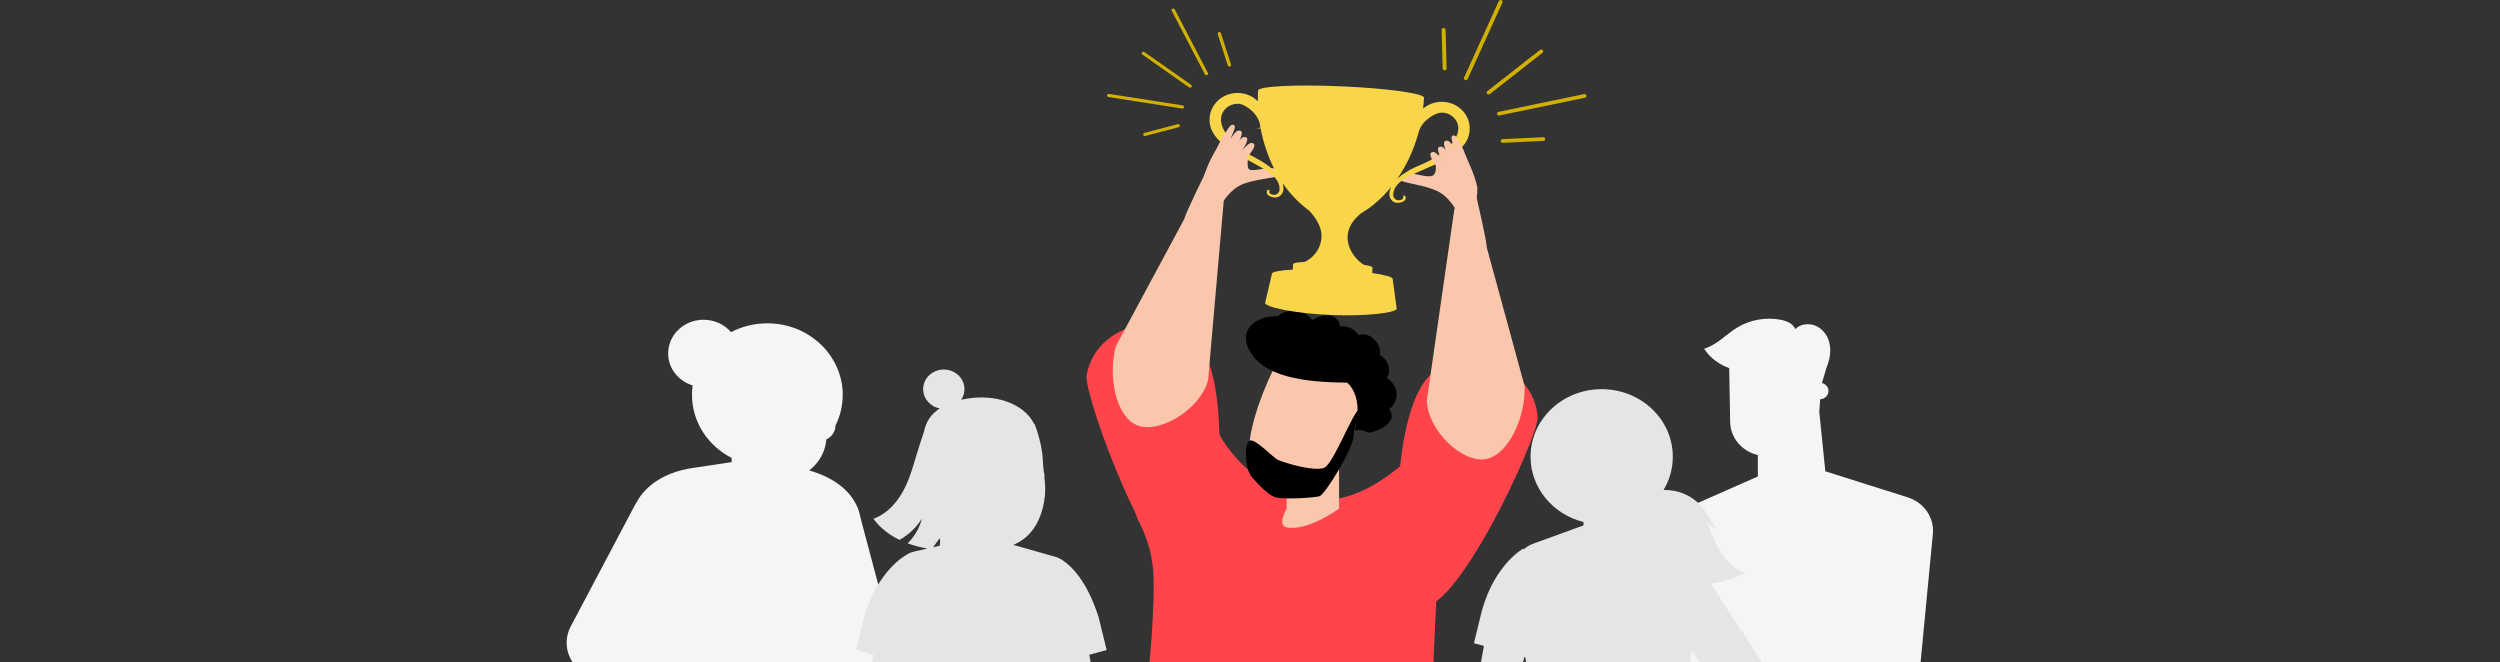 <svg width="1200" height="318" viewBox="0 0 1200 318" fill="none" xmlns="http://www.w3.org/2000/svg">
<rect x="0" y="0" width="1200" height="318" fill="#333333" stroke="none"/>
<g clip-path="url(#clip0_1643_13845)">
<path fill-rule="evenodd" clip-rule="evenodd" d="M427.709 303.718C422.837 285.388 417.965 267.056 413.092 248.725C412.844 247.278 412.471 245.896 411.989 244.572C411.905 244.255 411.82 243.938 411.736 243.621C411.758 243.705 411.754 243.811 411.744 243.92C408.176 234.963 399.388 228.939 388.426 225.814C390.297 224.361 391.919 222.629 393.22 220.681C395.14 217.816 396.359 214.489 396.655 210.916C396.661 210.91 396.667 210.903 396.672 210.896C399.248 209.685 401.024 207.172 401.029 204.258C403.258 199.798 404.507 194.81 404.507 189.545C404.507 170.571 388.31 155.189 368.329 155.189C362.01 155.189 356.07 156.729 350.901 159.434C347.782 155.802 343.035 153.482 337.716 153.482C328.323 153.482 320.709 160.713 320.709 169.633C320.709 176.814 325.644 182.897 332.468 184.997C332.261 186.486 332.152 188.004 332.152 189.545C332.152 202.63 339.855 214.005 351.188 219.807V221.821L332.729 224.601C320.206 226.359 309.937 232.371 305.297 241.625L305.258 241.5L273.975 300.638C269.741 308.641 272.511 318.387 280.411 323.28C285.6 326.495 291.923 326.941 297.357 324.902L294.791 359.834H305.242H405.636L408.137 325.779C409.463 326.323 410.952 326.587 412.224 326.664C417.377 326.975 422.631 324.891 426.019 321.191C432.238 314.402 429.721 311.289 427.709 303.718Z" fill="#F5F5F5"/>
<path fill-rule="evenodd" clip-rule="evenodd" d="M451.094 258.284C451.281 259.503 451.27 260.742 451.075 261.959L447.894 262.678C448.992 261.237 449.986 259.703 451.094 258.284ZM522.86 314.276L531.193 312.009L527.322 296.219C521.697 278.578 514.053 271.537 510.022 268.914C509.283 268.376 508.46 267.929 507.564 267.597C507.373 267.521 507.27 267.49 507.27 267.49L507.269 267.499C507.111 267.446 506.957 267.388 506.795 267.342L488.913 262.26L486.372 261.538C488.086 260.82 489.715 259.927 491.222 258.812C497.709 254.023 500.669 245.984 501.54 238.222C501.878 235.139 501.634 232.066 501.303 228.987C501.354 228.739 501.382 228.483 501.382 228.221C501.382 227.661 501.261 227.127 501.043 226.643C500.836 224.791 500.642 222.935 500.568 221.074C500.366 216.021 499.07 210.945 498.024 207.587C497.92 207.236 497.808 206.886 497.688 206.537C497.098 204.748 496.654 203.657 496.654 203.657C496.551 203.554 496.441 203.458 496.327 203.364C495.053 200.928 493.268 198.648 490.785 196.776C482.721 190.698 471.403 189.582 461.361 191.899C461.844 191.188 462.231 190.413 462.5 189.587L462.805 189.463C462.709 189.483 462.614 189.506 462.518 189.526C462.793 188.663 462.942 187.749 462.942 186.801C462.942 181.599 458.502 177.383 453.025 177.383C447.548 177.383 443.108 181.599 443.108 186.801C443.108 190.438 445.28 193.591 448.458 195.16C448.241 195.293 448.024 195.427 447.81 195.564L448.615 195.236C449.387 195.601 450.215 195.874 451.085 196.037C449.163 197.298 447.473 198.829 446.182 200.689C446.1 200.789 446.008 200.932 445.911 201.103C444.72 202.946 443.958 205.004 443.535 207.139C442.759 209.415 442.075 211.58 441.813 212.334C439.42 219.325 437.891 226.602 434.736 233.319C431.596 240.032 426.5 246.347 419.271 249.005C421.846 252.621 425.314 255.534 429.258 257.813C430.08 258.282 430.914 258.732 431.773 259.145C436.188 256.657 439.951 253.113 442.528 248.888C441.438 253.352 439.011 257.499 435.674 260.783C437.298 261.407 438.961 261.912 440.624 262.338C442.127 262.72 443.64 263.034 445.165 263.294L438.904 264.708C437.365 265.057 435.966 265.69 434.759 266.535V266.535C434.759 266.535 421.126 273.841 414.834 296.219L410.963 312.009L419.296 314.276L410.963 360.653L412.208 361.014L414.08 361.556L423.736 364.355L434.304 325.299L437.387 361.79H505.767L508.912 329.217L518.42 364.355L521.348 363.506L531.193 360.653L522.86 314.276Z" fill="#E5E5E5"/>
<path fill-rule="evenodd" clip-rule="evenodd" d="M915.725 238.737L885.394 229.141L876.159 226.22L873.26 197.808L873.676 191.632C875.857 191.552 877.622 189.875 877.67 187.776C877.713 185.901 876.37 184.306 874.533 183.866L876.611 176.808C877.202 175.34 877.717 173.844 878.034 172.405C878.717 169.283 878.747 165.973 877.625 162.981C876.504 159.974 874.141 157.312 871.004 156.175C867.869 155.038 864.005 155.643 861.717 157.974C860.718 155.312 857.551 154.017 854.642 153.47C847.612 152.146 840.082 153.484 834.037 157.11C828.552 160.405 824.174 165.542 817.978 167.384C820.19 170.837 823.462 173.628 827.22 175.498C828.079 175.922 829.027 176.331 830.022 176.707L830.477 202.594C830.6 210.27 836.216 216.676 843.767 218.425V228.699L836.806 231.774L814.352 241.687C807.701 244.622 803.641 251.14 804.141 258.089L811.474 361.425H917.71L927.785 256.234C928.527 248.449 923.527 241.212 915.725 238.737Z" fill="#F5F5F5"/>
<path fill-rule="evenodd" clip-rule="evenodd" d="M811.955 312.263L828.467 335.548L806.031 355.813L811.955 312.263ZM855.392 337.385C855.399 337.319 855.406 337.253 855.412 337.186C855.419 337.094 855.425 337.002 855.43 336.909C855.433 336.845 855.437 336.781 855.44 336.717C855.443 336.619 855.444 336.521 855.445 336.423C855.445 336.364 855.446 336.305 855.446 336.246C855.444 336.131 855.44 336.017 855.434 335.902C855.432 335.86 855.432 335.818 855.43 335.775C855.42 335.618 855.407 335.462 855.391 335.305C855.387 335.269 855.381 335.233 855.377 335.197C855.362 335.076 855.347 334.955 855.328 334.834C855.32 334.777 855.308 334.72 855.299 334.664C855.282 334.564 855.264 334.465 855.244 334.366C855.231 334.302 855.216 334.239 855.202 334.175C855.181 334.083 855.16 333.99 855.136 333.898C855.121 333.839 855.105 333.781 855.09 333.723C855.085 333.709 855.082 333.696 855.078 333.682C855.055 333.599 855.03 333.515 855.005 333.432C854.984 333.366 854.963 333.3 854.941 333.235C854.919 333.166 854.896 333.097 854.872 333.029C854.865 333.009 854.857 332.989 854.849 332.968C854.826 332.903 854.802 332.838 854.777 332.773C854.743 332.684 854.707 332.596 854.67 332.508C854.647 332.452 854.624 332.396 854.6 332.34C854.594 332.327 854.589 332.314 854.583 332.301C854.544 332.215 854.504 332.13 854.463 332.045C854.435 331.986 854.408 331.927 854.379 331.868C854.351 331.813 854.322 331.759 854.293 331.704C854.272 331.663 854.25 331.623 854.228 331.581C854.226 331.578 854.224 331.575 854.223 331.572C854.196 331.523 854.171 331.474 854.144 331.425C854.062 331.279 853.976 331.134 853.885 330.99L835.673 301.968L836.58 304.085L821.86 281.201C821.634 280.84 821.386 280.498 821.124 280.172C826.885 279.443 832.498 277.662 837.519 274.88C830.653 272.832 826.301 266.473 823.392 260.222C821.956 257.137 820.695 253.92 819.196 250.853L824.174 254.303C824.004 254.071 823.837 253.838 823.675 253.604C821.144 249.944 819.28 245.845 816.262 242.534C811.897 237.743 805.177 235 798.519 235.195C801.356 230.448 802.967 224.956 802.946 219.107C802.88 201.201 787.542 186.736 768.688 186.798C749.833 186.86 734.601 201.426 734.667 219.332C734.722 234.333 745.497 246.917 760.079 250.569L760.085 252.199L749.087 256.19L736.148 260.881C734.318 261.544 732.701 262.533 731.348 263.757L731.28 263.253C731.28 263.253 717.647 270.559 711.356 292.937L707.485 308.727L712.269 310.029L703.764 357.371L706.332 358.116L706.254 358.554L719.027 362.256L731.726 315.322L732.17 315.442L739.36 371.022L803.992 370.806L804.238 369.004L807.294 372.193L850.472 345.145C850.473 345.145 850.473 345.144 850.473 345.144C850.487 345.135 850.5 345.127 850.513 345.119C850.519 345.115 850.524 345.11 850.531 345.106C853.179 343.424 854.826 340.833 855.301 338.047C855.306 338.024 855.312 338.002 855.316 337.978C855.323 337.937 855.327 337.895 855.333 337.854C855.343 337.788 855.352 337.721 855.361 337.655C855.373 337.565 855.383 337.475 855.392 337.385Z" fill="#E5E5E5"/>
<path fill-rule="evenodd" clip-rule="evenodd" d="M598.351 87.74C605.493 85.468 614.13 85.297 614.638 83.85C614.638 83.85 615.351 79.501 606.557 80.992C598.971 82.281 598.7 82.189 598.902 76.737C598.902 76.737 588.792 83.474 585.444 89.151C582.924 93.423 586.798 97.233 587.39 96.359C591.963 89.616 596.686 88.269 598.351 87.74Z" fill="#FAC7AC"/>
<path fill-rule="evenodd" clip-rule="evenodd" d="M687.94 90.888C680.934 88.26 672.318 87.655 671.892 86.184C671.892 86.184 671.423 81.805 680.121 83.737C687.625 85.406 689.174 85.152 689.276 79.698C689.276 79.698 697.723 87.109 700.75 92.947C703.027 97.34 698.947 100.949 698.404 100.046C694.214 93.083 689.572 91.5 687.94 90.888Z" fill="#FAC7AC"/>
<path fill-rule="evenodd" clip-rule="evenodd" d="M582.677 203.443C592.787 226.084 618.332 244.418 643.607 239.069C664.693 234.607 687.367 211.977 697.548 193.883C697.548 193.883 740.736 231.039 697.141 273.537C695.192 275.436 692.577 276.762 691.221 279.081C689.825 281.47 689.65 284.31 689.506 287.04C687.556 324.179 685.91 359.717 690.757 396.65C666.607 399.798 642.35 402.952 617.975 402.7C593.6 402.447 568.914 398.655 546.994 388.526C546.112 356.497 552.151 326.32 553.411 294.374C554.119 276.399 554.775 266.09 546.126 249.221C546.126 249.221 525.349 198.537 582.677 203.443Z" fill="#FF454B"/>
<path fill-rule="evenodd" clip-rule="evenodd" d="M617.597 225.276V244.098C617.597 244.098 612.912 252.257 617.597 253.145C627.892 255.104 642.756 244.115 642.756 244.115V215.375L617.597 225.276Z" fill="#FAC7AC"/>
<path fill-rule="evenodd" clip-rule="evenodd" d="M611.419 176.999C611.419 176.999 602.152 194.841 599.835 211.468C598.191 223.271 620.943 238.844 639.477 222.223C658.011 205.601 652.862 180.173 652.862 180.173L611.419 176.999Z" fill="#FAC7AC"/>
<path fill-rule="evenodd" clip-rule="evenodd" d="M650.026 207.108C651.997 204.834 657.429 208.191 657.668 207.652C664.277 206.076 670.726 201.722 666.832 196.462C671.997 192.027 671.441 185.272 665.755 181.445C668.207 176.769 665.722 172.386 662.401 170.387C663.14 164.439 656.85 158.824 652.216 160.904C651.073 159.231 649.447 157.85 647.299 157.082C645.797 156.55 644.469 156.51 643.245 156.761C643.146 155.26 642.527 153.828 641.031 152.648C637.709 150.035 633.384 151.662 629.803 153.702C626.693 148.397 617.767 147.811 613.338 151.788C602.475 151.507 593.314 158.715 600.705 169.802C609 182.258 630.445 183.45 646.611 183.668C646.611 183.668 655.095 189.856 650.026 207.108Z" fill="black"/>
<path fill-rule="evenodd" clip-rule="evenodd" d="M613.694 220.882C611.024 219.819 602.339 210.059 599.753 211.52C597.166 212.982 597.472 225.266 601.02 229.173C604.568 233.081 608.632 237.478 612.145 238.668C615.658 239.859 630.803 238.962 633.368 238.186C635.934 237.41 649.288 215.927 649.704 209.367C650.12 202.807 655.07 196.091 652.335 196.667C649.599 197.243 640.022 222.827 635.542 224.569C631.063 226.31 618.429 222.766 613.694 220.882Z" fill="black"/>
<path fill-rule="evenodd" clip-rule="evenodd" d="M680.998 290.831C697.66 298.345 738.766 209.251 738.085 200.128C736.507 178.957 711.429 165.562 689.094 178.183C666.76 190.805 666.168 284.143 680.998 290.831Z" fill="#FF454B"/>
<path fill-rule="evenodd" clip-rule="evenodd" d="M570.542 275.132C553.281 281.307 520.105 189.279 521.581 180.241C525.004 159.268 551.167 147.896 572.321 162.235C593.475 176.573 585.906 269.636 570.542 275.132Z" fill="#FF454B"/>
<path fill-rule="evenodd" clip-rule="evenodd" d="M568.5 105.02C569.267 101.878 578.834 82.435 578.834 82.435C589.128 86.811 587.9 90.695 587.9 90.695L579.868 182.491C576.064 196.79 556.006 208.507 545.732 204.124C535.448 199.732 531.798 180.483 535.597 166.176L568.5 105.02Z" fill="#FAC7AC"/>
<path fill-rule="evenodd" clip-rule="evenodd" d="M713.679 118.902C713.648 115.677 708.749 94.725 708.749 94.725C697.701 96.876 698.013 100.92 698.013 100.92L684.884 192.186C685.33 206.928 702.235 222.498 713.265 220.336C724.309 218.167 732.268 200.128 731.828 185.38L713.679 118.902Z" fill="#FAC7AC"/>
<path fill-rule="evenodd" clip-rule="evenodd" d="M602.23 75.548C593.523 71.079 585.218 63.044 586.141 56.382C586.713 52.25 590.717 49.331 595.067 49.874C596.137 50.008 597.893 50.804 599.638 52.138C599.463 52.133 599.29 52.127 599.109 52.121C599.291 52.127 599.465 52.135 599.642 52.141C601.765 53.766 603.866 56.191 604.693 59.2C604.791 59.835 604.896 60.464 605.009 61.088C604.377 61.497 603.393 61.844 601.956 62.293C603.344 61.859 604.335 61.586 605.09 61.543C605.76 65.147 606.669 68.563 607.767 71.779C607.772 71.792 607.776 71.805 607.781 71.819C607.858 72.046 607.937 72.272 608.017 72.497C609.308 76.252 610.874 79.79 612.692 83.074C610.185 80.296 606.473 77.724 602.23 75.548ZM691.723 54.065C696.106 53.902 699.814 57.155 699.987 61.319C700.267 68.033 691.227 75.316 682.126 79.012C677.47 80.903 673.354 83.277 670.578 85.986C674.836 79.894 678.476 72.49 680.823 63.879V63.884C680.829 63.858 680.837 63.833 680.843 63.807C680.892 63.626 680.94 63.444 680.987 63.263C682.705 57.471 689.223 54.159 691.723 54.065ZM670.416 148.144L670.415 148.143L670.415 148.141C670.417 148.098 670.409 148.055 670.396 148.01L668.492 133.925C668.538 132.956 664.721 131.92 658.652 131.065L658.781 128.387C658.801 127.961 657.243 127.501 654.628 127.08C649.03 123.779 641 112.341 653.301 102.362C658.141 99.59 663.214 95.325 667.797 89.673C667.159 90.966 666.836 92.308 666.904 93.691C666.904 93.691 667.066 95.861 669.016 96.92C670.869 97.926 673.359 97.074 674.16 96.301C674.951 95.54 674.836 94.693 674.451 93.974L673.404 93.927C673.69 94.604 673.787 95.526 672.486 95.926C669.213 96.93 668.726 93.771 668.726 93.771C668.767 86.93 677.18 84.196 684.904 80.712C695.213 76.062 705.873 71.254 705.452 61.113C705.159 54.089 698.903 48.599 691.506 48.875C688.351 48.994 685.378 50.171 683.075 52.13C683.27 50.432 683.417 48.699 683.51 46.929C683.51 46.925 683.514 46.921 683.514 46.917C683.614 44.845 665.863 42.392 643.867 41.438C621.87 40.484 603.959 41.391 603.859 43.463C603.858 43.469 603.863 43.475 603.863 43.481C603.787 45.227 603.766 46.942 603.797 48.626C601.698 46.514 598.879 45.111 595.78 44.724C595.167 44.648 594.559 44.615 593.957 44.618C593.953 44.618 593.95 44.618 593.947 44.618C593.733 44.619 593.52 44.626 593.308 44.636C593.301 44.637 593.293 44.637 593.285 44.637C593.077 44.648 592.872 44.664 592.666 44.684C592.654 44.685 592.641 44.686 592.628 44.687C592.428 44.707 592.229 44.732 592.031 44.76C592.013 44.763 591.996 44.765 591.979 44.767C591.786 44.796 591.593 44.829 591.402 44.865C591.381 44.869 591.359 44.873 591.338 44.877C591.151 44.914 590.965 44.954 590.781 44.998C590.756 45.004 590.731 45.01 590.707 45.016C590.527 45.059 590.348 45.107 590.17 45.158C590.142 45.166 590.113 45.174 590.085 45.183C589.911 45.233 589.739 45.288 589.569 45.345C589.537 45.356 589.505 45.367 589.474 45.377C589.308 45.435 589.143 45.495 588.98 45.558C588.945 45.572 588.909 45.586 588.874 45.599C588.715 45.663 588.558 45.728 588.402 45.797C588.364 45.814 588.326 45.831 588.288 45.848C588.137 45.917 587.986 45.988 587.837 46.061C587.796 46.082 587.756 46.102 587.715 46.123C587.571 46.196 587.429 46.271 587.288 46.349C587.244 46.374 587.199 46.399 587.155 46.424C587.019 46.501 586.885 46.58 586.752 46.662C586.705 46.69 586.659 46.72 586.613 46.749C586.485 46.83 586.357 46.912 586.232 46.997C586.183 47.031 586.135 47.065 586.087 47.099C585.966 47.183 585.846 47.268 585.729 47.356C585.678 47.394 585.628 47.433 585.577 47.471C585.465 47.558 585.353 47.646 585.243 47.736C585.19 47.779 585.139 47.824 585.088 47.867C584.983 47.956 584.878 48.046 584.776 48.139C584.722 48.187 584.67 48.237 584.617 48.286C584.519 48.377 584.423 48.468 584.328 48.562C584.273 48.616 584.221 48.671 584.167 48.726C584.077 48.818 583.988 48.911 583.901 49.006C583.846 49.065 583.793 49.126 583.739 49.187C583.657 49.281 583.574 49.374 583.494 49.47C583.44 49.535 583.388 49.602 583.335 49.668C583.259 49.762 583.183 49.856 583.111 49.953C583.057 50.024 583.006 50.097 582.953 50.169C582.885 50.264 582.816 50.358 582.75 50.455C582.697 50.531 582.648 50.61 582.597 50.688C582.535 50.783 582.473 50.878 582.414 50.974C582.363 51.057 582.315 51.142 582.266 51.226C582.211 51.321 582.155 51.415 582.102 51.512C582.054 51.601 582.009 51.691 581.963 51.781C581.914 51.876 581.864 51.97 581.818 52.066C581.772 52.161 581.73 52.258 581.687 52.354C581.644 52.448 581.601 52.541 581.561 52.636C581.518 52.738 581.479 52.841 581.439 52.944C581.403 53.037 581.365 53.128 581.331 53.222C581.292 53.331 581.257 53.443 581.22 53.554C581.191 53.644 581.159 53.732 581.132 53.822C581.095 53.942 581.064 54.064 581.031 54.185C581.008 54.269 580.983 54.352 580.962 54.436C580.928 54.576 580.898 54.718 580.869 54.86C580.854 54.928 580.837 54.995 580.824 55.063C580.783 55.275 580.748 55.488 580.718 55.704C580.663 56.099 580.632 56.485 580.613 56.866C580.607 56.974 580.605 57.08 580.601 57.187C580.593 57.489 580.596 57.786 580.608 58.08C580.612 58.162 580.612 58.246 580.618 58.328C580.64 58.687 580.68 59.04 580.733 59.387C580.747 59.475 580.765 59.562 580.781 59.65C580.829 59.92 580.886 60.188 580.951 60.451C580.976 60.552 581.001 60.653 581.029 60.753C581.12 61.084 581.221 61.411 581.34 61.732C581.354 61.769 581.371 61.805 581.385 61.843C581.496 62.131 581.617 62.415 581.748 62.695C581.795 62.796 581.844 62.896 581.894 62.995C582.013 63.234 582.139 63.471 582.273 63.704C582.316 63.78 582.357 63.858 582.402 63.934C582.576 64.227 582.763 64.514 582.959 64.798C583.021 64.888 583.086 64.975 583.15 65.063C583.301 65.274 583.457 65.482 583.62 65.688C583.694 65.781 583.767 65.875 583.843 65.967C584.065 66.237 584.294 66.505 584.534 66.768C584.588 66.827 584.645 66.884 584.7 66.943C584.901 67.159 585.108 67.371 585.321 67.583C585.415 67.676 585.511 67.769 585.608 67.862C585.812 68.058 586.02 68.251 586.233 68.443C586.31 68.512 586.385 68.583 586.463 68.651C586.741 68.897 587.028 69.139 587.32 69.379C587.423 69.463 587.527 69.546 587.631 69.629C587.849 69.804 588.071 69.978 588.295 70.15C588.402 70.231 588.508 70.313 588.616 70.394C588.927 70.627 589.243 70.859 589.566 71.088C589.641 71.142 589.719 71.194 589.795 71.248C590.066 71.437 590.339 71.625 590.616 71.811C590.669 71.847 590.72 71.885 590.773 71.921C590.773 71.919 590.77 71.916 590.769 71.915C593.435 73.699 596.381 75.358 599.299 77C606.657 81.138 614.772 84.59 614.158 91.404C614.158 91.404 613.37 94.508 610.206 93.225C608.95 92.715 609.132 91.804 609.484 91.156L608.437 91.111C607.984 91.793 607.788 92.629 608.502 93.454C609.226 94.292 611.624 95.356 613.565 94.516C615.61 93.629 615.978 91.483 615.978 91.483C616.156 90.266 616.024 89.053 615.635 87.858C617.697 90.877 619.993 93.624 622.492 96.067C622.529 96.103 622.566 96.14 622.603 96.177C622.628 96.201 622.653 96.226 622.678 96.251C624.587 98.149 626.536 99.787 628.469 101.154C629.6 102.349 633.237 106.47 634.1 110.922L634.101 110.921C635.384 117.893 630.882 123.669 626.178 125.714C622.794 125.892 620.694 126.245 620.67 126.735L620.541 129.419C614.454 129.746 610.582 130.446 610.536 131.411L607.287 145.274C607.27 145.316 607.259 145.359 607.258 145.403H607.257L607.256 145.404C607.163 147.341 621.181 150.435 638.622 151.19C656.063 151.947 670.322 150.079 670.416 148.144Z" fill="#F9D649"/>
<path fill-rule="evenodd" clip-rule="evenodd" d="M566.015 59.714C566.154 59.812 566.262 59.953 566.311 60.125C566.43 60.532 566.179 60.953 565.749 61.066L549.737 65.268C549.307 65.382 548.864 65.142 548.745 64.735C548.626 64.327 548.877 63.906 549.307 63.793L565.32 59.59C565.568 59.526 565.822 59.579 566.015 59.714Z" fill="#D1B000"/>
<path fill-rule="evenodd" clip-rule="evenodd" d="M568.011 50.722C568.246 50.887 568.379 51.169 568.327 51.462C568.255 51.88 567.841 52.161 567.401 52.093L532.023 46.574C531.584 46.508 531.287 46.112 531.358 45.696C531.431 45.278 531.845 44.995 532.285 45.064L567.663 50.583C567.794 50.603 567.912 50.652 568.011 50.722Z" fill="#D1B000"/>
<path fill-rule="evenodd" clip-rule="evenodd" d="M585.765 15.52C585.899 15.614 586.003 15.748 586.055 15.912L590.891 31.006C591.019 31.41 590.779 31.837 590.353 31.96C589.927 32.082 589.479 31.855 589.348 31.451L584.513 16.357C584.384 15.953 584.624 15.526 585.05 15.402C585.304 15.329 585.566 15.381 585.765 15.52Z" fill="#D1B000"/>
<path fill-rule="evenodd" clip-rule="evenodd" d="M563.623 4.222C563.722 4.291 563.807 4.384 563.865 4.497L579.784 35.004C579.982 35.383 579.818 35.842 579.42 36.03C579.022 36.217 578.537 36.064 578.34 35.684L562.421 5.176C562.223 4.797 562.386 4.338 562.785 4.151C563.066 4.019 563.388 4.056 563.623 4.222Z" fill="#D1B000"/>
<path fill-rule="evenodd" clip-rule="evenodd" d="M549.3 24.969L571.756 40.739C572.114 40.99 572.189 41.47 571.924 41.81C571.66 42.149 571.155 42.221 570.798 41.97L548.342 26.2C547.984 25.948 547.909 25.469 548.174 25.13C548.438 24.79 548.943 24.718 549.3 24.969Z" fill="#D1B000"/>
<path fill-rule="evenodd" clip-rule="evenodd" d="M694.024 33.54C693.868 33.663 693.668 33.739 693.449 33.743C692.926 33.756 692.493 33.365 692.48 32.869L691.994 14.373C691.98 13.876 692.392 13.466 692.914 13.454C693.437 13.44 693.87 13.831 693.883 14.328L694.37 32.824C694.377 33.111 694.241 33.37 694.024 33.54Z" fill="#D1B000"/>
<path fill-rule="evenodd" clip-rule="evenodd" d="M704.232 38.251C703.966 38.458 703.591 38.522 703.255 38.383C702.775 38.186 702.554 37.658 702.761 37.203L719.423 0.542C719.628 0.086 720.186 -0.122 720.665 0.073C721.144 0.27 721.366 0.799 721.158 1.254L704.497 37.914C704.435 38.05 704.343 38.164 704.232 38.251Z" fill="#D1B000"/>
<path fill-rule="evenodd" clip-rule="evenodd" d="M741.363 67.435C741.212 67.553 741.021 67.628 740.81 67.638L721.352 68.575C720.832 68.599 720.389 68.218 720.361 67.723C720.336 67.228 720.736 66.808 721.258 66.781L740.715 65.845C741.237 65.82 741.68 66.201 741.707 66.697C741.723 66.991 741.586 67.26 741.363 67.435Z" fill="#D1B000"/>
<path fill-rule="evenodd" clip-rule="evenodd" d="M761.19 46.719C761.078 46.807 760.943 46.872 760.792 46.903L719.718 55.438C719.207 55.545 718.704 55.237 718.592 54.753C718.481 54.269 718.803 53.789 719.314 53.684L760.388 45.149C760.898 45.043 761.401 45.349 761.512 45.834C761.591 46.175 761.455 46.512 761.19 46.719Z" fill="#D1B000"/>
<path fill-rule="evenodd" clip-rule="evenodd" d="M740.401 25.35L715.127 45.135C714.725 45.45 714.129 45.395 713.797 45.013C713.465 44.63 713.522 44.064 713.925 43.749L739.199 23.965C739.601 23.65 740.197 23.704 740.529 24.087C740.86 24.469 740.804 25.035 740.401 25.35Z" fill="#D1B000"/>
<path fill-rule="evenodd" clip-rule="evenodd" d="M699.94 102.756C699.94 102.756 698.871 94.815 691.657 88.88C692.359 76.18 700.968 78.181 697.494 66.702C696.47 63.322 701.51 69.272 702.411 71.877C704.289 77.302 707.393 82.059 709.095 89.823C709.095 89.823 709.632 99.442 705.456 100.897C705.456 100.897 704.833 102.281 699.94 102.756Z" fill="#FAC7AC"/>
<path fill-rule="evenodd" clip-rule="evenodd" d="M690.865 70.523C692.508 69.876 693.487 71.319 695.807 74.702L696.445 80.036C697.516 81.971 697.052 84.063 695.41 84.706C693.769 85.354 691.569 84.309 690.5 82.375L692.262 76.857C691.193 74.924 689.224 71.168 690.865 70.523Z" fill="#FAC7AC"/>
<path fill-rule="evenodd" clip-rule="evenodd" d="M687.053 73.201C688.544 72.313 689.667 73.658 692.32 76.808L694.999 85.158C696.272 86.993 696.097 89.203 694.605 90.092C693.115 90.979 690.873 90.21 689.601 88.376L689.199 79.505C687.924 77.668 685.563 74.092 687.053 73.201Z" fill="#FAC7AC"/>
<path fill-rule="evenodd" clip-rule="evenodd" d="M697.44 65.042C698.819 64.825 699.391 66.002 700.747 68.76L703.778 75.438C704.353 76.981 705.558 82.835 704.178 83.047C702.8 83.263 701.216 82.189 700.639 80.649L697.663 69.769C697.085 68.228 696.059 65.255 697.44 65.042Z" fill="#FAC7AC"/>
<path fill-rule="evenodd" clip-rule="evenodd" d="M693.918 67.587C695.67 67.165 696.509 68.674 698.501 72.222L701.8 80.866C702.678 82.862 701.968 84.821 700.215 85.24C698.461 85.662 696.33 84.387 695.453 82.392L694.627 73.862C693.752 71.867 692.165 68.01 693.918 67.587Z" fill="#FAC7AC"/>
<path fill-rule="evenodd" clip-rule="evenodd" d="M586.131 97.301C586.131 97.301 587.934 89.481 595.672 84.174C596.153 71.465 587.392 72.736 591.92 61.594C593.253 58.312 587.681 63.817 586.541 66.336C584.166 71.582 580.631 76.061 578.214 83.652C578.214 83.652 576.785 93.188 580.809 94.987C580.809 94.987 581.302 96.418 586.131 97.301Z" fill="#FAC7AC"/>
<path fill-rule="evenodd" clip-rule="evenodd" d="M598.165 65.956C596.589 65.173 595.479 66.528 592.854 69.703L591.722 74.963C590.476 76.801 590.743 78.923 592.319 79.702C593.894 80.484 596.182 79.628 597.427 77.791L596.185 72.147C597.429 70.312 599.74 66.735 598.165 65.956Z" fill="#FAC7AC"/>
<path fill-rule="evenodd" clip-rule="evenodd" d="M601.712 68.943C600.31 67.933 599.066 69.178 596.13 72.094L592.686 80.186C591.247 81.908 591.217 84.124 592.62 85.135C594.021 86.143 596.326 85.565 597.764 83.844L598.99 75.043C600.43 73.32 603.114 69.955 601.712 68.943Z" fill="#FAC7AC"/>
<path fill-rule="evenodd" clip-rule="evenodd" d="M592.125 59.944C590.771 59.612 590.092 60.737 588.486 63.37L584.845 69.768C584.129 71.256 582.385 76.987 583.739 77.315C585.092 77.645 586.77 76.708 587.487 75.222L591.464 64.635C592.182 63.148 593.481 60.273 592.125 59.944Z" fill="#FAC7AC"/>
<path fill-rule="evenodd" clip-rule="evenodd" d="M595.397 62.774C593.69 62.208 592.714 63.641 590.401 67.007L586.31 75.341C585.251 77.255 585.775 79.266 587.483 79.831C589.191 80.398 591.432 79.307 592.491 77.394L594.106 68.965C595.164 67.052 597.103 63.342 595.397 62.774Z" fill="#FAC7AC"/>
</g>
<defs>
<clipPath id="clip0_1643_13845">
<rect width="1200" height="320" fill="white"/>
</clipPath>
</defs>
</svg>
